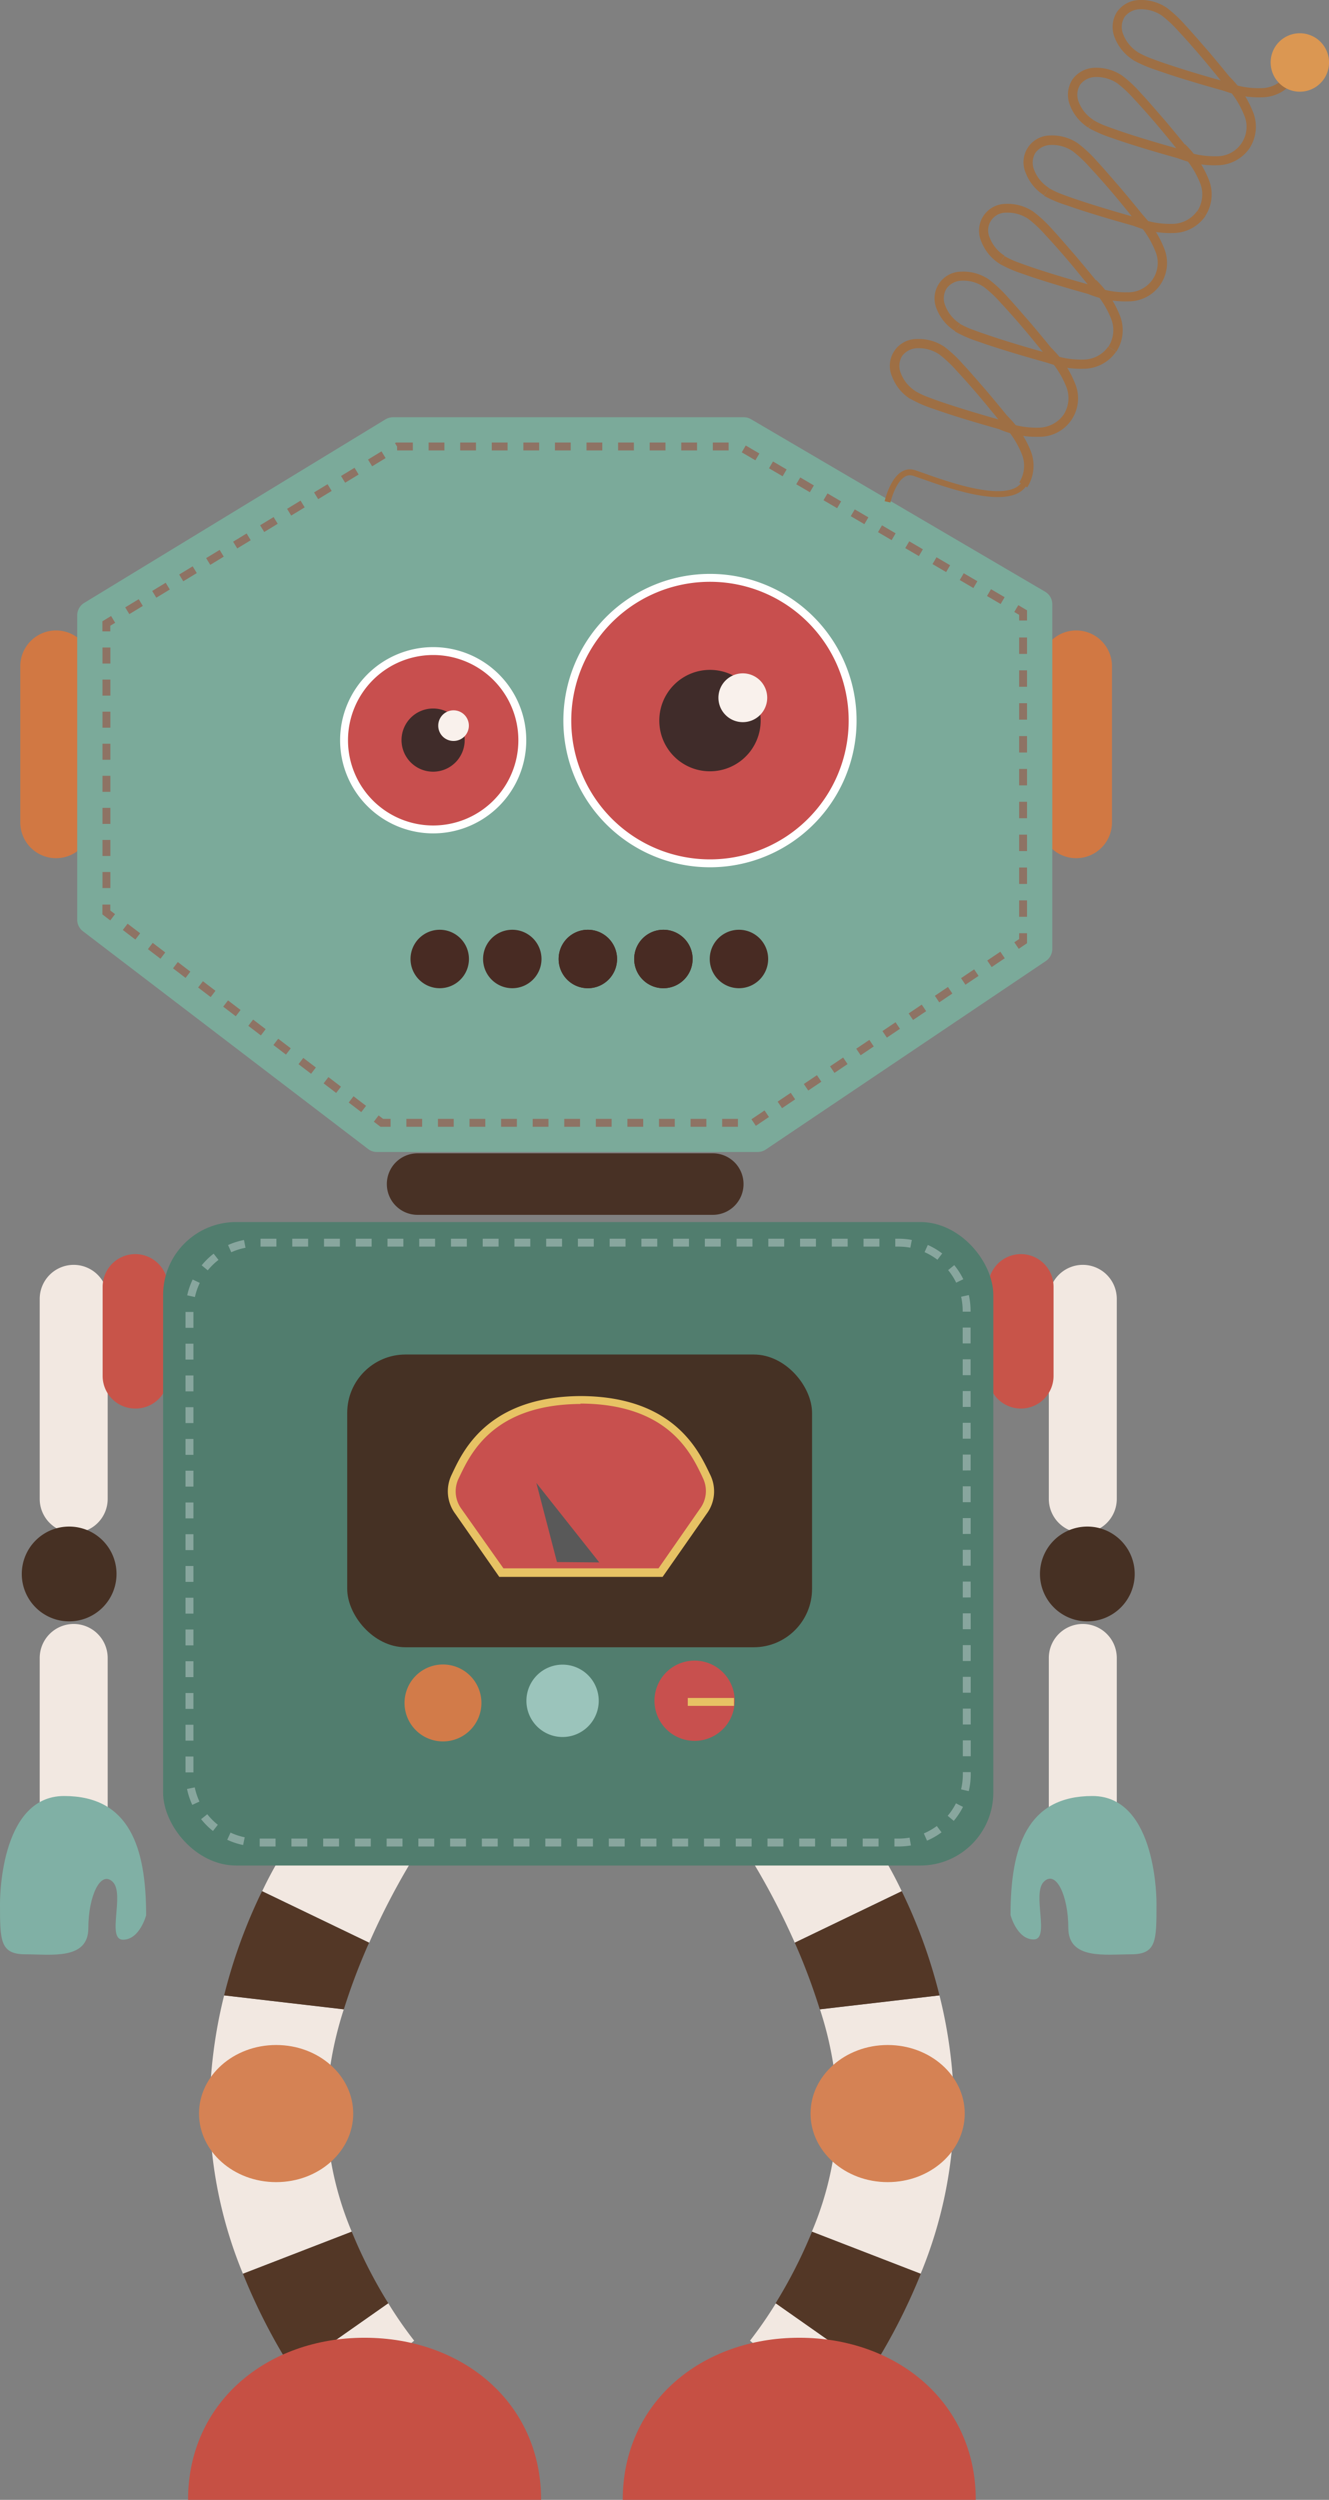 <svg xmlns="http://www.w3.org/2000/svg" width="168.34" height="316.46" viewBox="0 0 168.34 316.46">
  <rect x="0" y="0" width="168.34" height="316.46" fill="#808080" stroke="none"/>
  <defs>
    <style>
      .cls-1 {
        fill: #9e6f44;
      }

      .cls-2 {
        fill: #db9752;
      }

      .cls-3 {
        fill: #f2e8e1;
      }

      .cls-4 {
        fill: #463023;
      }

      .cls-5 {
        fill: #80b0a5;
      }

      .cls-6 {
        fill: #c85449;
      }

      .cls-7 {
        fill: #533726;
      }

      .cls-8 {
        fill: #d58254;
      }

      .cls-9 {
        fill: #c65044;
      }

      .cls-10 {
        fill: #517d6e;
      }

      .cls-11 {
        fill: #d17843;
      }

      .cls-12 {
        fill: #483125;
      }

      .cls-13 {
        fill: #7baa9a;
      }

      .cls-14 {
        fill: #482b23;
      }

      .cls-15, .cls-16, .cls-17, .cls-18, .cls-19, .cls-20, .cls-25, .cls-28 {
        fill: none;
      }

      .cls-15, .cls-16, .cls-17, .cls-18, .cls-19 {
        stroke: #8e7364;
      }

      .cls-15, .cls-16, .cls-17, .cls-18, .cls-19, .cls-20, .cls-25, .cls-28, .cls-29 {
        stroke-miterlimit: 10;
      }

      .cls-16 {
        stroke-dasharray: 2.08 2.08;
      }

      .cls-17 {
        stroke-dasharray: 2 2;
      }

      .cls-18 {
        stroke-dasharray: 2.03 2.03;
      }

      .cls-19 {
        stroke-dasharray: 2 2;
      }

      .cls-20 {
        stroke: #88a69e;
        stroke-dasharray: 2.01 2.01;
      }

      .cls-21 {
        fill: #453124;
      }

      .cls-22 {
        fill: #d27b49;
      }

      .cls-23 {
        fill: #9bc4bb;
      }

      .cls-24 {
        fill: #c8504e;
      }

      .cls-25 {
        stroke: #e7c264;
      }

      .cls-26 {
        fill: #e7c264;
      }

      .cls-27 {
        fill: #595959;
      }

      .cls-28 {
        stroke: #9e6f44;
        stroke-width: 0.75px;
      }

      .cls-29 {
        fill: #c84f4e;
        stroke: #fff;
      }

      .cls-30 {
        fill: #402c2a;
      }

      .cls-31 {
        fill: #f9f1ec;
      }
    </style>
  </defs>
  <title>Asset 1robots</title>
  <g id="Layer_2" data-name="Layer 2">
    <g id="Capa_1" data-name="Capa 1">
      <g>
        <g>
          <g>
            <path class="cls-1" d="M143.82,7.09l.32-.48a4.67,4.67,0,0,1-1.86-2.25,2.44,2.44,0,0,1,.15-2.19,2.47,2.47,0,0,1,1.94-1,4.72,4.72,0,0,1,2.81.81,15.71,15.71,0,0,1,2.12,2c1.35,1.44,3,3.35,4.25,4.89l1.58,1.93.63.78.45-.36.15-.56-1.64-.45c-1.5-.42-3.8-1.08-5.9-1.77-1.06-.34-2.06-.68-2.89-1a11.57,11.57,0,0,1-1.79-.82l-.32.48-.32.49a16,16,0,0,0,2.92,1.26c3.81,1.37,9.63,2.93,9.64,2.93l1.69.46-1.09-1.38s-1.67-2.1-3.6-4.37c-1-1.14-2-2.32-2.92-3.3A15.68,15.68,0,0,0,147.81,1a5.79,5.79,0,0,0-3.51-1,3.57,3.57,0,0,0-2.83,1.53,3.56,3.56,0,0,0-.28,3.21,5.88,5.88,0,0,0,2.31,2.83Z"/>
            <path class="cls-1" d="M154.86,10.51a11.83,11.83,0,0,1,2.73,4.06,3.73,3.73,0,0,1-3.54,5.21,10.91,10.91,0,0,1-4.47-.85L149.15,20a12,12,0,0,0,5,.92,5,5,0,0,0,4.12-2.15,5,5,0,0,0,.45-4.58,12.64,12.64,0,0,0-3-4.49Z"/>
            <path class="cls-1" d="M149.24,19.07A11.86,11.86,0,0,1,152,23.14a3.87,3.87,0,0,1-.33,3.57l1,.63a5,5,0,0,0,.45-4.58,12.83,12.83,0,0,0-3-4.49Z"/>
            <path class="cls-1" d="M162.91,9.53a3.87,3.87,0,0,1-3.21,1.63,10.76,10.76,0,0,1-4.47-.84l-.43,1.07a12,12,0,0,0,5,.93,5,5,0,0,0,4.12-2.16Z"/>
            <path class="cls-1" d="M138.19,15.67l.32-.48a4.67,4.67,0,0,1-1.86-2.25,2.44,2.44,0,0,1,.15-2.19,2.47,2.47,0,0,1,1.94-1,4.72,4.72,0,0,1,2.81.81,15.71,15.71,0,0,1,2.12,2c1.35,1.44,3,3.35,4.25,4.89l1.58,1.93.63.78.45-.36.15-.56-1.64-.45c-1.5-.42-3.8-1.08-5.9-1.76-1.06-.34-2.06-.69-2.89-1a10.3,10.3,0,0,1-1.79-.82l-.32.48-.32.49a16.64,16.64,0,0,0,2.92,1.27c3.81,1.36,9.63,2.92,9.64,2.92l1.69.46L151,19.43s-1.67-2.1-3.6-4.37c-1-1.14-2-2.32-2.92-3.3a15.68,15.68,0,0,0-2.33-2.18,5.85,5.85,0,0,0-3.51-1,3.57,3.57,0,0,0-2.83,1.53,3.56,3.56,0,0,0-.28,3.21,5.84,5.84,0,0,0,2.31,2.83Z"/>
            <path class="cls-1" d="M132.55,24.27l.32-.48A4.65,4.65,0,0,1,131,21.53a2.42,2.42,0,0,1,.15-2.18,2.47,2.47,0,0,1,1.94-1,4.65,4.65,0,0,1,2.81.81,15.71,15.71,0,0,1,2.12,2c1.35,1.44,3,3.35,4.25,4.89L143.86,28l.62.78.46-.36.15-.56-1.64-.45c-1.5-.42-3.8-1.09-5.9-1.77-1.06-.34-2.06-.68-2.89-1a11.12,11.12,0,0,1-1.79-.82l-.32.48-.32.48A15.82,15.82,0,0,0,135.15,26c3.81,1.36,9.63,2.91,9.64,2.92l1.7.45L145.39,28s-1.67-2.1-3.6-4.37c-1-1.14-2-2.32-2.92-3.31a16.65,16.65,0,0,0-2.33-2.17,5.79,5.79,0,0,0-3.51-1,3.39,3.39,0,0,0-3.11,4.73,5.79,5.79,0,0,0,2.31,2.83Z"/>
            <path class="cls-1" d="M143.59,27.69a11.83,11.83,0,0,1,2.73,4.06A3.73,3.73,0,0,1,142.77,37a10.93,10.93,0,0,1-4.46-.85l-.43,1.08a12,12,0,0,0,5,.92,4.86,4.86,0,0,0,4.57-6.73,12.75,12.75,0,0,0-3-4.49Z"/>
            <path class="cls-1" d="M138,36.25a11.86,11.86,0,0,1,2.73,4.07,3.87,3.87,0,0,1-.33,3.57l1,.63a5,5,0,0,0,.45-4.58,12.75,12.75,0,0,0-3-4.49Z"/>
            <path class="cls-1" d="M151.64,26.71a3.87,3.87,0,0,1-3.21,1.63A10.76,10.76,0,0,1,144,27.5l-.43,1.07a12,12,0,0,0,5,.93,5,5,0,0,0,4.12-2.16Z"/>
            <path class="cls-1" d="M126.92,32.85l.32-.48a4.67,4.67,0,0,1-1.86-2.25,2.24,2.24,0,0,1,2.09-3.2,4.7,4.7,0,0,1,2.81.81,15.71,15.71,0,0,1,2.12,2c1.35,1.44,3,3.35,4.25,4.89l1.58,1.93.63.78.45-.36.15-.56L137.82,36c-1.5-.42-3.8-1.08-5.9-1.76-1.06-.34-2.06-.69-2.89-1a10.68,10.68,0,0,1-1.79-.82l-.32.48-.32.49a16.64,16.64,0,0,0,2.92,1.27c3.82,1.36,9.63,2.92,9.64,2.92l1.69.46-1.09-1.38s-1.67-2.1-3.6-4.37c-1-1.14-2-2.32-2.92-3.31a16.65,16.65,0,0,0-2.33-2.17,5.79,5.79,0,0,0-3.51-1,3.39,3.39,0,0,0-3.11,4.74,5.84,5.84,0,0,0,2.31,2.83Z"/>
            <path class="cls-1" d="M121.28,41.45l.32-.48a4.65,4.65,0,0,1-1.86-2.26,2.41,2.41,0,0,1,.15-2.18,2.44,2.44,0,0,1,1.94-1,4.63,4.63,0,0,1,2.81.81,15.07,15.07,0,0,1,2.12,2c1.35,1.44,3,3.35,4.25,4.89.63.77,1.19,1.44,1.58,1.93l.63.78.45-.36.15-.56-1.64-.45c-1.5-.42-3.8-1.09-5.9-1.77-1-.34-2.06-.68-2.89-1A11.12,11.12,0,0,1,121.6,41l-.32.48-.32.48a15.92,15.92,0,0,0,2.92,1.27c3.81,1.36,9.63,2.93,9.64,2.93l1.7.45-1.1-1.37s-1.67-2.1-3.6-4.37c-1-1.14-2-2.32-2.92-3.31a16.63,16.63,0,0,0-2.32-2.17,5.77,5.77,0,0,0-3.52-1,3.39,3.39,0,0,0-3.11,4.73A5.84,5.84,0,0,0,121,41.93Z"/>
            <path class="cls-1" d="M132.32,44.87a11.83,11.83,0,0,1,2.73,4.06,3.87,3.87,0,0,1-.33,3.57,3.93,3.93,0,0,1-3.22,1.64,10.93,10.93,0,0,1-4.46-.85l-.43,1.07a11.82,11.82,0,0,0,5,.93,4.86,4.86,0,0,0,4.57-6.73,12.75,12.75,0,0,0-3-4.49Z"/>
            <path class="cls-1" d="M126.7,53.43a11.83,11.83,0,0,1,2.73,4.06,3.9,3.9,0,0,1-.32,3.57l1,.64a5.07,5.07,0,0,0,.46-4.58,12.92,12.92,0,0,0-3-4.49Z"/>
            <path class="cls-1" d="M140.37,43.89a3.87,3.87,0,0,1-3.21,1.63,10.94,10.94,0,0,1-4.47-.85l-.43,1.08a12,12,0,0,0,5,.93,5,5,0,0,0,4.11-2.16Z"/>
            <path class="cls-1" d="M115.65,50l.32-.48a4.65,4.65,0,0,1-1.86-2.26,2.42,2.42,0,0,1,.15-2.18,2.45,2.45,0,0,1,1.95-1,4.64,4.64,0,0,1,2.8.81,15.71,15.71,0,0,1,2.12,2c1.35,1.44,3,3.35,4.25,4.89.64.77,1.19,1.44,1.58,1.93l.63.78.45-.36.15-.56-1.64-.45c-1.5-.42-3.8-1.09-5.9-1.77-1.06-.34-2.06-.68-2.89-1a11.12,11.12,0,0,1-1.79-.82l-.32.48-.32.48a15.25,15.25,0,0,0,2.92,1.27c3.81,1.37,9.63,2.93,9.64,2.93l1.7.45-1.1-1.37s-1.67-2.1-3.6-4.37c-1-1.14-2-2.32-2.92-3.3a15.7,15.7,0,0,0-2.32-2.18,5.77,5.77,0,0,0-3.52-1A3.39,3.39,0,0,0,113,47.68a5.75,5.75,0,0,0,2.31,2.83Z"/>
          </g>
          <path class="cls-2" d="M162.61,11a3.7,3.7,0,1,0-1.06-5.12A3.71,3.71,0,0,0,162.61,11Z"/>
        </g>
        <path class="cls-3" d="M13.64,189.75a4.3,4.3,0,0,1-4.31,4.3h0a4.3,4.3,0,0,1-4.3-4.3V164.42a4.31,4.31,0,0,1,4.3-4.3h0a4.31,4.31,0,0,1,4.31,4.3Z"/>
        <path class="cls-3" d="M13.64,235.21a4.31,4.31,0,0,1-4.31,4.3h0a4.31,4.31,0,0,1-4.3-4.3V209.88a4.31,4.31,0,0,1,4.3-4.3h0a4.31,4.31,0,0,1,4.31,4.3Z"/>
        <path class="cls-4" d="M2.76,199.25a6,6,0,1,1,6,6A6,6,0,0,1,2.76,199.25Z"/>
        <path class="cls-5" d="M0,241s-.16-13.64,8.12-13.64,10.39,6.5,10.39,15.1c0,0-.81,3.09-2.93,3.09s.25-5.77-1.29-7.31-3.1,1.78-3.1,5.84S6.5,247.4,3.25,247.4,0,245.68,0,241Z"/>
        <path class="cls-6" d="M21.31,174.18a4.13,4.13,0,0,1-4.14,4.13h0A4.13,4.13,0,0,1,13,174.18V162.9a4.14,4.14,0,0,1,4.13-4.14h0a4.14,4.14,0,0,1,4.14,4.14Z"/>
        <path class="cls-3" d="M132.85,189.75a4.3,4.3,0,0,0,4.31,4.3h0a4.3,4.3,0,0,0,4.3-4.3V164.42a4.31,4.31,0,0,0-4.3-4.3h0a4.31,4.31,0,0,0-4.31,4.3Z"/>
        <path class="cls-3" d="M132.85,235.21a4.31,4.31,0,0,0,4.31,4.3h0a4.31,4.31,0,0,0,4.3-4.3V209.88a4.31,4.31,0,0,0-4.3-4.3h0a4.31,4.31,0,0,0-4.31,4.3Z"/>
        <path class="cls-4" d="M143.73,199.25a6,6,0,1,0-6,6A6,6,0,0,0,143.73,199.25Z"/>
        <path class="cls-5" d="M146.49,241s.16-13.64-8.12-13.64S128,233.83,128,242.43c0,0,.81,3.09,2.93,3.09s-.25-5.77,1.29-7.31,3.1,1.78,3.1,5.84,4.69,3.35,7.94,3.35S146.49,245.68,146.49,241Z"/>
        <path class="cls-6" d="M125.18,174.18a4.13,4.13,0,0,0,4.14,4.13h0a4.13,4.13,0,0,0,4.13-4.13V162.9a4.14,4.14,0,0,0-4.13-4.14h0a4.14,4.14,0,0,0-4.14,4.14Z"/>
        <g>
          <path class="cls-3" d="M94.36,234.09l8.07-.76.94.57,6.38-2.14a51.72,51.72,0,0,1,4.47,7.65l-13.55,6.52A91.63,91.63,0,0,0,94.36,234.09Z"/>
          <path class="cls-3" d="M106.33,305.74,95,296.31a52.84,52.84,0,0,0,3.28-4.74l12.11,8.5A59.65,59.65,0,0,1,106.33,305.74Z"/>
          <path class="cls-7" d="M116.64,287.83a74.92,74.92,0,0,1-6.29,12.24l-12.11-8.5a61.06,61.06,0,0,0,4.62-9.07Z"/>
          <path class="cls-3" d="M106.09,267.36a44.74,44.74,0,0,0-2.23-13L119,252.6a60.93,60.93,0,0,1,1.84,14.76,55.61,55.61,0,0,1-4.22,20.47l-13.78-5.33A40.88,40.88,0,0,0,106.09,267.36Z"/>
          <path class="cls-7" d="M100.67,245.93l13.55-6.52A66.28,66.28,0,0,1,119,252.6l-15.16,1.77A78.17,78.17,0,0,0,100.67,245.93Z"/>
        </g>
        <path class="cls-8" d="M102.67,267.56c0,4.79,4.38,8.68,9.77,8.68s9.76-3.89,9.76-8.68-4.37-8.68-9.76-8.68S102.67,262.76,102.67,267.56Z"/>
        <path class="cls-9" d="M101.24,295.94c12.35,0,22.36,8.17,22.36,20.52H78.88C78.88,304.11,88.89,295.94,101.24,295.94Z"/>
        <g>
          <path class="cls-3" d="M53.05,234.09,45,233.33l-.94.57-6.38-2.14a51.72,51.72,0,0,0-4.47,7.65l13.56,6.52A90.92,90.92,0,0,1,53.05,234.09Z"/>
          <path class="cls-3" d="M41.08,305.74l11.38-9.43a50.44,50.44,0,0,1-3.28-4.74l-12.12,8.5A64.17,64.17,0,0,0,41.08,305.74Z"/>
          <path class="cls-7" d="M30.77,287.83a74.92,74.92,0,0,0,6.29,12.24l12.12-8.5a60.07,60.07,0,0,1-4.63-9.07Z"/>
          <path class="cls-3" d="M41.33,267.36a45.06,45.06,0,0,1,2.22-13L28.39,252.6a61.43,61.43,0,0,0-1.84,14.76,55.61,55.61,0,0,0,4.22,20.47l13.78-5.33A40.88,40.88,0,0,1,41.33,267.36Z"/>
          <path class="cls-7" d="M46.75,245.93l-13.56-6.52a66.92,66.92,0,0,0-4.8,13.19l15.16,1.77A78.17,78.17,0,0,1,46.75,245.93Z"/>
        </g>
        <path class="cls-8" d="M44.74,267.56c0,4.79-4.37,8.68-9.76,8.68s-9.77-3.89-9.77-8.68,4.37-8.68,9.77-8.68S44.74,262.76,44.74,267.56Z"/>
        <path class="cls-9" d="M46.18,295.94c-12.35,0-22.36,8.17-22.36,20.52H68.54C68.54,304.11,58.53,295.94,46.18,295.94Z"/>
        <rect class="cls-10" x="20.66" y="154.7" width="105.16" height="81.46" rx="9.24" ry="9.24"/>
        <path class="cls-11" d="M11.63,104.11a4.53,4.53,0,0,1-4.53,4.53h0a4.53,4.53,0,0,1-4.53-4.53V84.34A4.53,4.53,0,0,1,7.1,79.81h0a4.53,4.53,0,0,1,4.53,4.53Z"/>
        <path class="cls-11" d="M140.85,104.11a4.53,4.53,0,0,1-4.53,4.53h0a4.53,4.53,0,0,1-4.53-4.53V84.34a4.53,4.53,0,0,1,4.53-4.53h0a4.53,4.53,0,0,1,4.53,4.53Z"/>
        <path class="cls-12" d="M94.18,149.9a3.89,3.89,0,0,1-3.88,3.89H52.89A3.89,3.89,0,0,1,49,149.9h0A3.89,3.89,0,0,1,52.89,146H90.3a3.89,3.89,0,0,1,3.88,3.89Z"/>
        <path class="cls-13" d="M96,145.83H47.74a1.8,1.8,0,0,1-1.12-.38L10.51,117.89a1.82,1.82,0,0,1-.73-1.46V77.89a1.84,1.84,0,0,1,.89-1.57L48.82,53.09a1.9,1.9,0,0,1,1-.27h44.4a1.79,1.79,0,0,1,.93.26L132.37,74.9a1.83,1.83,0,0,1,.92,1.59v43.64a1.85,1.85,0,0,1-.82,1.53L97,145.52A1.86,1.86,0,0,1,96,145.83Z"/>
        <path class="cls-14" d="M52,121.4a3.7,3.7,0,1,1,3.7,3.7A3.7,3.7,0,0,1,52,121.4Z"/>
        <path class="cls-14" d="M61.19,121.4a3.7,3.7,0,1,1,3.7,3.7A3.7,3.7,0,0,1,61.19,121.4Z"/>
        <path class="cls-14" d="M70.76,121.4a3.7,3.7,0,1,1,3.7,3.7A3.7,3.7,0,0,1,70.76,121.4Z"/>
        <path class="cls-14" d="M70.76,121.4a3.7,3.7,0,1,1,3.7,3.7A3.7,3.7,0,0,1,70.76,121.4Z"/>
        <path class="cls-14" d="M80.33,121.4a3.7,3.7,0,1,1,3.7,3.7A3.7,3.7,0,0,1,80.33,121.4Z"/>
        <path class="cls-14" d="M80.33,121.4a3.7,3.7,0,1,1,3.7,3.7A3.7,3.7,0,0,1,80.33,121.4Z"/>
        <path class="cls-14" d="M89.9,121.4a3.7,3.7,0,1,1,3.7,3.7A3.7,3.7,0,0,1,89.9,121.4Z"/>
        <g>
          <polyline class="cls-15" points="128.76 119.7 129.59 119.14 129.59 118.14"/>
          <line class="cls-16" x1="129.59" y1="116.06" x2="129.59" y2="79.59"/>
          <polyline class="cls-15" points="129.59 78.55 129.59 77.55 128.73 77.04"/>
          <polyline class="cls-17" points="127 76.03 93.68 56.52 50.3 56.52 15.18 77.89"/>
          <polyline class="cls-15" points="14.33 78.41 13.47 78.93 13.47 79.93"/>
          <line class="cls-18" x1="13.48" y1="81.97" x2="13.48" y2="113.5"/>
          <polyline class="cls-15" points="13.47 114.51 13.47 115.51 14.27 116.12"/>
          <polyline class="cls-19" points="15.86 117.33 48.36 142.14 95.41 142.14 127.93 120.26"/>
        </g>
        <path class="cls-20" d="M122.46,224.64a8.63,8.63,0,0,1-8.65,8.61H32.67A8.63,8.63,0,0,1,24,224.64V165.92a8.63,8.63,0,0,1,8.65-8.61h81.14a8.63,8.63,0,0,1,8.65,8.61Z"/>
        <g>
          <rect class="cls-21" x="43.98" y="171.47" width="58.88" height="37.06" rx="7.39" ry="7.39"/>
          <path class="cls-22" d="M51.24,215.59a4.87,4.87,0,1,1,4.87,4.86A4.87,4.87,0,0,1,51.24,215.59Z"/>
          <path class="cls-23" d="M66.68,215.31a4.58,4.58,0,1,1,4.58,4.58A4.58,4.58,0,0,1,66.68,215.31Z"/>
          <path class="cls-24" d="M82.9,215.31A5.08,5.08,0,1,1,88,220.38,5.08,5.08,0,0,1,82.9,215.31Z"/>
          <line class="cls-25" x1="92.97" y1="215.45" x2="87.12" y2="215.45"/>
          <g>
            <path class="cls-24" d="M58,191.28a4.21,4.21,0,0,1-.43-4.38l.17-.35c1.33-2.77,4.46-9.27,15.65-9.37h.26c11.19.1,14.31,6.6,15.65,9.37l.16.35a4.24,4.24,0,0,1-.4,4.35l-5.46,7.85-10.08,0-10.08,0Z"/>
            <path class="cls-26" d="M73.5,177.68h.17c10.88.1,13.8,6.17,15.21,9.09l.16.35a3.73,3.73,0,0,1-.34,3.82l0,0,0,0-5.29,7.6-9.82,0-9.82,0L58.44,191l0,0,0,0a3.74,3.74,0,0,1-.35-3.83l.17-.35c1.4-2.92,4.33-9,15.2-9.09h.08m.18-1h-.27c-12,.11-15,7.36-16.26,10a4.77,4.77,0,0,0,.47,4.89l5.58,8,10.35,0,10.34,0,5.59-8a4.75,4.75,0,0,0,.46-4.89c-1.29-2.64-4.27-9.89-16.26-10Z"/>
          </g>
          <polygon class="cls-27" points="67.94 187.73 70.55 197.74 75.91 197.79 67.94 187.73"/>
        </g>
        <path class="cls-28" d="M112.42,63.53s1-4.43,3.39-3.65,12.08,4.78,14,1.22"/>
        <g>
          <path class="cls-29" d="M43.58,93.69A11.29,11.29,0,1,1,54.87,105,11.29,11.29,0,0,1,43.58,93.69Z"/>
          <path class="cls-30" d="M50.86,93.69a4,4,0,1,1,4,4A4,4,0,0,1,50.86,93.69Z"/>
          <path class="cls-31" d="M55.51,91.87a1.94,1.94,0,1,1,1.93,1.93A1.93,1.93,0,0,1,55.51,91.87Z"/>
        </g>
        <g>
          <path class="cls-29" d="M71.86,91.23a18.07,18.07,0,1,1,18.07,18.06A18.07,18.07,0,0,1,71.86,91.23Z"/>
          <path class="cls-30" d="M83.51,91.23a6.42,6.42,0,1,1,6.42,6.41A6.41,6.41,0,0,1,83.51,91.23Z"/>
          <path class="cls-31" d="M91,88.32a3.09,3.09,0,1,1,3.09,3.1A3.09,3.09,0,0,1,91,88.32Z"/>
        </g>
      </g>
    </g>
  </g>
</svg>

